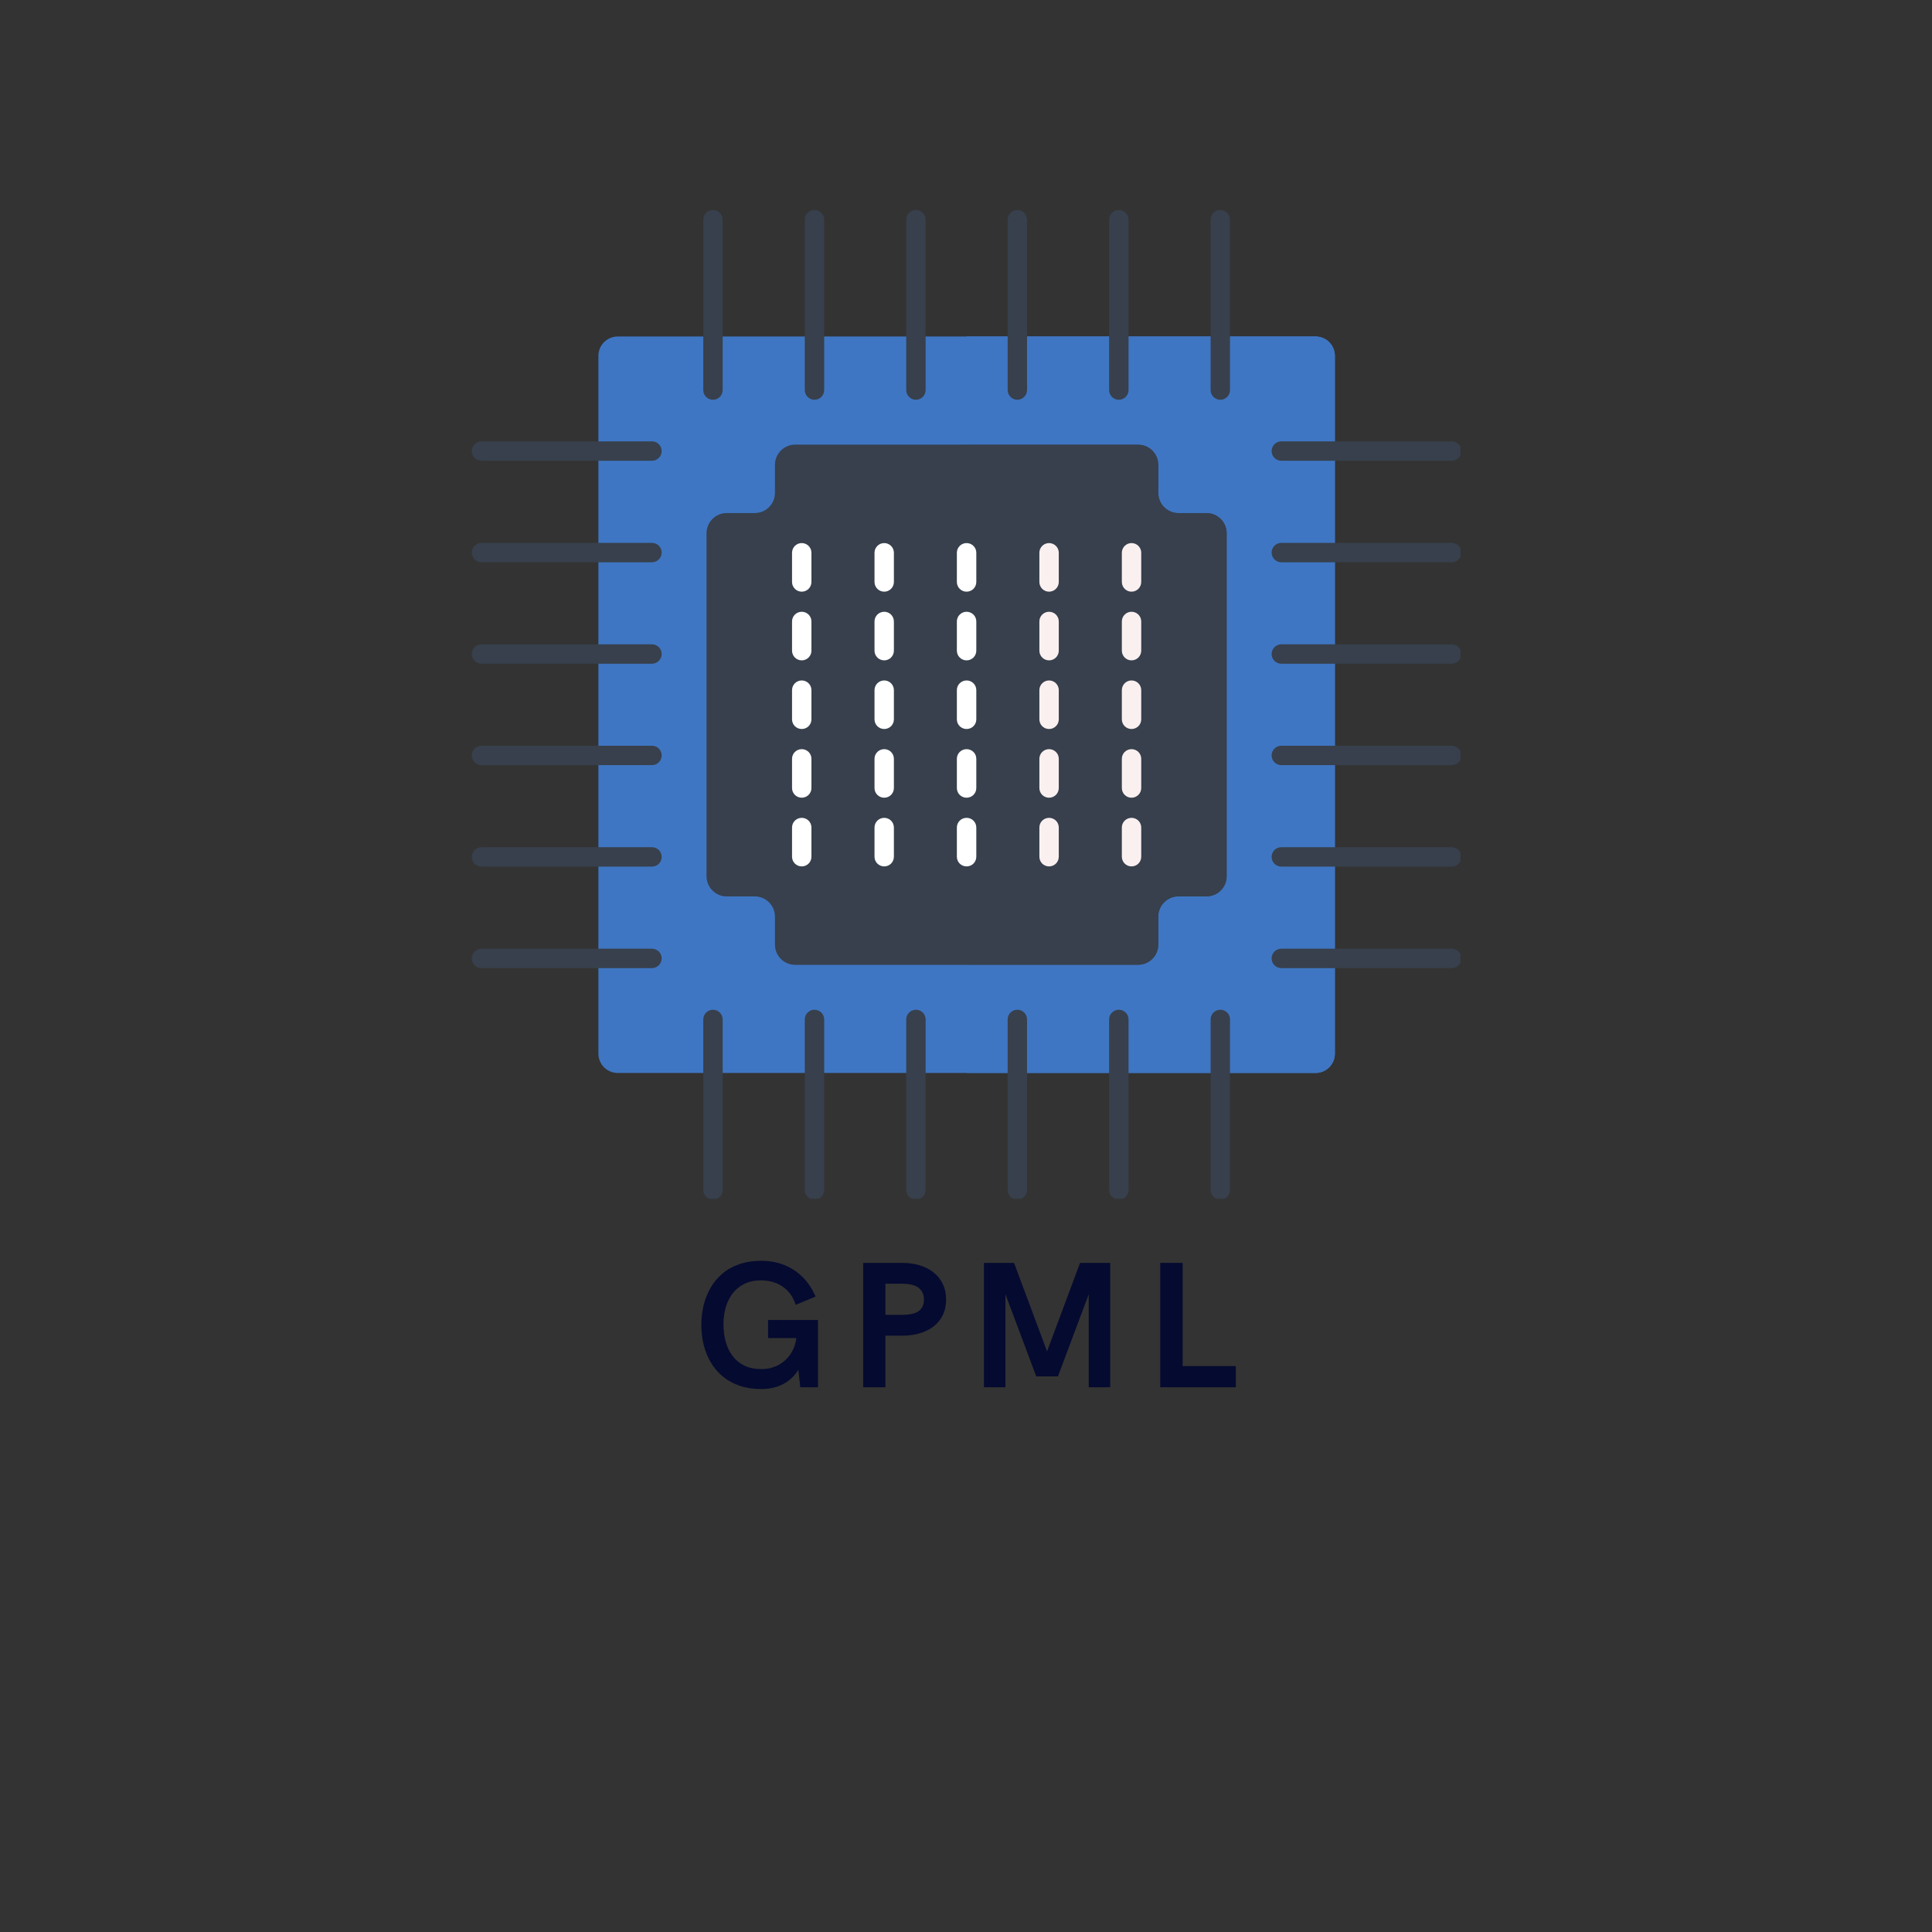 <svg xmlns="http://www.w3.org/2000/svg" xmlns:xlink="http://www.w3.org/1999/xlink" width="500" zoomAndPan="magnify" viewBox="0 0 375 375" height="500" preserveAspectRatio="xMidYMid meet" version="1.0"><rect x="0" y="0" width="375" height="375" fill="#333333" stroke="none"/><defs><g/><clipPath id="d71e3ae45a"><path d="M 234 40.676 L 239 40.676 L 239 78 L 234 78 Z M 234 40.676 " clip-rule="nonzero"/></clipPath><clipPath id="9466210a12"><path d="M 215 40.676 L 220 40.676 L 220 78 L 215 78 Z M 215 40.676 " clip-rule="nonzero"/></clipPath><clipPath id="e8ac389db7"><path d="M 195 40.676 L 200 40.676 L 200 78 L 195 78 Z M 195 40.676 " clip-rule="nonzero"/></clipPath><clipPath id="0cf7f977be"><path d="M 175 40.676 L 180 40.676 L 180 78 L 175 78 Z M 175 40.676 " clip-rule="nonzero"/></clipPath><clipPath id="749eb2bf22"><path d="M 156 40.676 L 160 40.676 L 160 78 L 156 78 Z M 156 40.676 " clip-rule="nonzero"/></clipPath><clipPath id="b3f23b5c85"><path d="M 136 40.676 L 141 40.676 L 141 78 L 136 78 Z M 136 40.676 " clip-rule="nonzero"/></clipPath><clipPath id="623d2890d9"><path d="M 234 195 L 239 195 L 239 232.676 L 234 232.676 Z M 234 195 " clip-rule="nonzero"/></clipPath><clipPath id="4194690286"><path d="M 215 195 L 220 195 L 220 232.676 L 215 232.676 Z M 215 195 " clip-rule="nonzero"/></clipPath><clipPath id="48e2658945"><path d="M 195 195 L 200 195 L 200 232.676 L 195 232.676 Z M 195 195 " clip-rule="nonzero"/></clipPath><clipPath id="16b7c34de9"><path d="M 175 195 L 180 195 L 180 232.676 L 175 232.676 Z M 175 195 " clip-rule="nonzero"/></clipPath><clipPath id="e7537986b1"><path d="M 156 195 L 160 195 L 160 232.676 L 156 232.676 Z M 156 195 " clip-rule="nonzero"/></clipPath><clipPath id="210f049487"><path d="M 136 195 L 141 195 L 141 232.676 L 136 232.676 Z M 136 195 " clip-rule="nonzero"/></clipPath><clipPath id="93fcb1262d"><path d="M 91.492 85 L 129 85 L 129 90 L 91.492 90 Z M 91.492 85 " clip-rule="nonzero"/></clipPath><clipPath id="30104ae440"><path d="M 91.492 105 L 129 105 L 129 110 L 91.492 110 Z M 91.492 105 " clip-rule="nonzero"/></clipPath><clipPath id="82b9edbb83"><path d="M 91.492 125 L 129 125 L 129 129 L 91.492 129 Z M 91.492 125 " clip-rule="nonzero"/></clipPath><clipPath id="790b9b66d7"><path d="M 91.492 144 L 129 144 L 129 149 L 91.492 149 Z M 91.492 144 " clip-rule="nonzero"/></clipPath><clipPath id="8c97f26500"><path d="M 91.492 164 L 129 164 L 129 169 L 91.492 169 Z M 91.492 164 " clip-rule="nonzero"/></clipPath><clipPath id="75858cb1b0"><path d="M 91.492 184 L 129 184 L 129 188 L 91.492 188 Z M 91.492 184 " clip-rule="nonzero"/></clipPath><clipPath id="d4a334474d"><path d="M 246 85 L 283.492 85 L 283.492 90 L 246 90 Z M 246 85 " clip-rule="nonzero"/></clipPath><clipPath id="e80d3fe8b1"><path d="M 246 105 L 283.492 105 L 283.492 110 L 246 110 Z M 246 105 " clip-rule="nonzero"/></clipPath><clipPath id="d516992723"><path d="M 246 125 L 283.492 125 L 283.492 129 L 246 129 Z M 246 125 " clip-rule="nonzero"/></clipPath><clipPath id="03a3134f49"><path d="M 246 144 L 283.492 144 L 283.492 149 L 246 149 Z M 246 144 " clip-rule="nonzero"/></clipPath><clipPath id="12a6595d22"><path d="M 246 164 L 283.492 164 L 283.492 169 L 246 169 Z M 246 164 " clip-rule="nonzero"/></clipPath><clipPath id="84217c909f"><path d="M 246 184 L 283.492 184 L 283.492 188 L 246 188 Z M 246 184 " clip-rule="nonzero"/></clipPath></defs><path fill="#37404c" d="M 238.102 103.504 L 238.102 170.074 C 238.102 172.238 236.352 173.992 234.188 173.992 L 228.746 173.992 C 226.582 173.992 224.828 175.746 224.828 177.91 L 224.828 183.352 C 224.828 185.516 223.074 187.266 220.91 187.266 L 154.34 187.266 C 152.176 187.266 150.422 185.516 150.422 183.352 L 150.422 177.91 C 150.422 175.746 148.668 173.992 146.504 173.992 L 141.062 173.992 C 138.898 173.992 137.145 172.238 137.145 170.074 L 137.145 103.504 C 137.145 101.34 138.898 99.586 141.062 99.586 L 146.504 99.586 C 148.668 99.586 150.422 97.832 150.422 95.668 L 150.422 90.227 C 150.422 88.062 152.176 86.309 154.34 86.309 L 220.91 86.309 C 223.074 86.309 224.828 88.062 224.828 90.227 L 224.828 95.668 C 224.828 97.832 226.582 99.586 228.746 99.586 L 234.188 99.586 C 236.352 99.586 238.102 101.34 238.102 103.504 " fill-opacity="1" fill-rule="nonzero"/><path fill="#3f76c3" d="M 238.102 170.074 L 238.102 103.504 C 238.102 101.34 236.352 99.586 234.188 99.586 L 228.746 99.586 C 226.582 99.586 224.828 97.832 224.828 95.668 L 224.828 90.227 C 224.828 88.062 223.074 86.309 220.91 86.309 L 154.34 86.309 C 152.176 86.309 150.422 88.062 150.422 90.227 L 150.422 95.668 C 150.422 97.832 148.668 99.586 146.504 99.586 L 141.062 99.586 C 138.898 99.586 137.145 101.34 137.145 103.504 L 137.145 170.074 C 137.145 172.238 138.898 173.992 141.062 173.992 L 146.504 173.992 C 148.668 173.992 150.422 175.746 150.422 177.91 L 150.422 183.352 C 150.422 185.516 152.176 187.266 154.34 187.266 L 220.91 187.266 C 223.074 187.266 224.828 185.516 224.828 183.352 L 224.828 177.91 C 224.828 175.746 226.582 173.992 228.746 173.992 L 234.188 173.992 C 236.352 173.992 238.102 172.238 238.102 170.074 Z M 138.391 208.262 L 119.914 208.262 C 117.824 208.262 116.148 206.586 116.148 204.5 L 116.148 69.078 C 116.148 66.988 117.824 65.312 119.914 65.312 L 255.336 65.312 C 257.422 65.312 259.098 66.988 259.098 69.078 L 259.098 204.5 C 259.098 206.586 257.422 208.262 255.336 208.262 L 138.391 208.262 " fill-opacity="1" fill-rule="nonzero"/><path fill="#3f76c3" d="M 255.336 65.312 L 187.625 65.312 L 187.625 86.309 L 220.91 86.309 C 223.074 86.309 224.828 88.062 224.828 90.227 L 224.828 95.668 C 224.828 97.832 226.582 99.586 228.746 99.586 L 234.188 99.586 C 236.352 99.586 238.102 101.34 238.102 103.504 L 238.102 170.074 C 238.102 172.238 236.352 173.992 234.188 173.992 L 228.746 173.992 C 226.582 173.992 224.828 175.746 224.828 177.91 L 224.828 183.352 C 224.828 185.516 223.074 187.266 220.91 187.266 L 187.625 187.266 L 187.625 208.262 L 255.336 208.262 C 257.422 208.262 259.098 206.586 259.098 204.5 L 259.098 69.078 C 259.098 66.988 257.422 65.312 255.336 65.312 " fill-opacity="1" fill-rule="nonzero"/><path fill="#37404c" d="M 220.91 187.266 C 223.074 187.266 224.828 185.516 224.828 183.352 L 224.828 177.91 C 224.828 175.746 226.582 173.992 228.746 173.992 L 234.188 173.992 C 236.352 173.992 238.102 172.238 238.102 170.074 L 238.102 103.504 C 238.102 101.34 236.352 99.586 234.188 99.586 L 228.746 99.586 C 226.582 99.586 224.828 97.832 224.828 95.668 L 224.828 90.227 C 224.828 88.062 223.074 86.309 220.91 86.309 L 187.625 86.309 L 187.625 187.266 L 220.91 187.266 " fill-opacity="1" fill-rule="nonzero"/><g clip-path="url(#d71e3ae45a)"><path fill="#37404c" d="M 236.859 77.594 C 235.824 77.594 234.98 76.75 234.98 75.707 L 234.98 42.641 C 234.98 41.598 235.824 40.754 236.859 40.754 C 237.902 40.754 238.746 41.598 238.746 42.641 L 238.746 75.707 C 238.746 76.75 237.902 77.594 236.859 77.594 " fill-opacity="1" fill-rule="nonzero"/></g><g clip-path="url(#9466210a12)"><path fill="#37404c" d="M 217.164 77.594 C 216.121 77.594 215.277 76.75 215.277 75.707 L 215.277 42.641 C 215.277 41.598 216.121 40.754 217.164 40.754 C 218.199 40.754 219.051 41.598 219.051 42.641 L 219.051 75.707 C 219.051 76.75 218.199 77.594 217.164 77.594 " fill-opacity="1" fill-rule="nonzero"/></g><g clip-path="url(#e8ac389db7)"><path fill="#37404c" d="M 197.461 77.594 C 196.426 77.594 195.586 76.75 195.586 75.707 L 195.586 42.641 C 195.586 41.598 196.426 40.754 197.461 40.754 C 198.504 40.754 199.348 41.598 199.348 42.641 L 199.348 75.707 C 199.348 76.75 198.504 77.594 197.461 77.594 " fill-opacity="1" fill-rule="nonzero"/></g><g clip-path="url(#0cf7f977be)"><path fill="#37404c" d="M 177.789 77.594 C 176.742 77.594 175.898 76.75 175.898 75.707 L 175.898 42.641 C 175.898 41.598 176.742 40.754 177.789 40.754 C 178.82 40.754 179.664 41.598 179.664 42.641 L 179.664 75.707 C 179.664 76.75 178.82 77.594 177.789 77.594 " fill-opacity="1" fill-rule="nonzero"/></g><g clip-path="url(#749eb2bf22)"><path fill="#37404c" d="M 158.086 77.594 C 157.051 77.594 156.207 76.75 156.207 75.707 L 156.207 42.641 C 156.207 41.598 157.051 40.754 158.086 40.754 C 159.129 40.754 159.973 41.598 159.973 42.641 L 159.973 75.707 C 159.973 76.75 159.129 77.594 158.086 77.594 " fill-opacity="1" fill-rule="nonzero"/></g><g clip-path="url(#b3f23b5c85)"><path fill="#37404c" d="M 138.391 77.594 C 137.348 77.594 136.504 76.75 136.504 75.707 L 136.504 42.641 C 136.504 41.598 137.348 40.754 138.391 40.754 C 139.426 40.754 140.27 41.598 140.27 42.641 L 140.27 75.707 C 140.27 76.75 139.426 77.594 138.391 77.594 " fill-opacity="1" fill-rule="nonzero"/></g><g clip-path="url(#623d2890d9)"><path fill="#37404c" d="M 236.859 232.844 C 235.824 232.844 234.98 232 234.98 230.965 L 234.98 197.871 C 234.98 196.828 235.824 195.992 236.859 195.992 C 237.902 195.992 238.746 196.828 238.746 197.871 L 238.746 230.965 C 238.746 232 237.902 232.844 236.859 232.844 " fill-opacity="1" fill-rule="nonzero"/></g><g clip-path="url(#4194690286)"><path fill="#37404c" d="M 217.164 232.844 C 216.121 232.844 215.277 232 215.277 230.965 L 215.277 197.871 C 215.277 196.828 216.121 195.992 217.164 195.992 C 218.199 195.992 219.051 196.828 219.051 197.871 L 219.051 230.965 C 219.051 232 218.199 232.844 217.164 232.844 " fill-opacity="1" fill-rule="nonzero"/></g><g clip-path="url(#48e2658945)"><path fill="#37404c" d="M 197.461 232.844 C 196.426 232.844 195.586 232 195.586 230.965 L 195.586 197.871 C 195.586 196.828 196.426 195.992 197.461 195.992 C 198.504 195.992 199.348 196.828 199.348 197.871 L 199.348 230.965 C 199.348 232 198.504 232.844 197.461 232.844 " fill-opacity="1" fill-rule="nonzero"/></g><g clip-path="url(#16b7c34de9)"><path fill="#37404c" d="M 177.789 232.844 C 176.742 232.844 175.898 232 175.898 230.965 L 175.898 197.871 C 175.898 196.828 176.742 195.992 177.789 195.992 C 178.82 195.992 179.664 196.828 179.664 197.871 L 179.664 230.965 C 179.664 232 178.82 232.844 177.789 232.844 " fill-opacity="1" fill-rule="nonzero"/></g><g clip-path="url(#e7537986b1)"><path fill="#37404c" d="M 158.086 232.844 C 157.051 232.844 156.207 232 156.207 230.965 L 156.207 197.871 C 156.207 196.828 157.051 195.992 158.086 195.992 C 159.129 195.992 159.973 196.828 159.973 197.871 L 159.973 230.965 C 159.973 232 159.129 232.844 158.086 232.844 " fill-opacity="1" fill-rule="nonzero"/></g><g clip-path="url(#210f049487)"><path fill="#37404c" d="M 138.391 232.844 C 137.348 232.844 136.504 232 136.504 230.965 L 136.504 197.871 C 136.504 196.828 137.348 195.992 138.391 195.992 C 139.426 195.992 140.27 196.828 140.27 197.871 L 140.27 230.965 C 140.27 232 139.426 232.844 138.391 232.844 " fill-opacity="1" fill-rule="nonzero"/></g><g clip-path="url(#93fcb1262d)"><path fill="#37404c" d="M 126.543 89.434 L 93.457 89.434 C 92.414 89.434 91.57 88.59 91.57 87.555 C 91.57 86.512 92.414 85.668 93.457 85.668 L 126.543 85.668 C 127.586 85.668 128.43 86.512 128.43 87.555 C 128.43 88.59 127.586 89.434 126.543 89.434 " fill-opacity="1" fill-rule="nonzero"/></g><g clip-path="url(#30104ae440)"><path fill="#37404c" d="M 126.543 109.137 L 93.457 109.137 C 92.414 109.137 91.57 108.293 91.57 107.25 C 91.57 106.215 92.414 105.371 93.457 105.371 L 126.543 105.371 C 127.586 105.371 128.43 106.215 128.43 107.25 C 128.43 108.293 127.586 109.137 126.543 109.137 " fill-opacity="1" fill-rule="nonzero"/></g><g clip-path="url(#82b9edbb83)"><path fill="#37404c" d="M 126.543 128.828 L 93.457 128.828 C 92.414 128.828 91.57 127.984 91.57 126.953 C 91.57 125.906 92.414 125.062 93.457 125.062 L 126.543 125.062 C 127.586 125.062 128.43 125.906 128.43 126.953 C 128.43 127.984 127.586 128.828 126.543 128.828 " fill-opacity="1" fill-rule="nonzero"/></g><g clip-path="url(#790b9b66d7)"><path fill="#37404c" d="M 126.543 148.512 L 93.457 148.512 C 92.414 148.512 91.57 147.668 91.57 146.625 C 91.57 145.59 92.414 144.75 93.457 144.75 L 126.543 144.75 C 127.586 144.75 128.43 145.59 128.43 146.625 C 128.43 147.668 127.586 148.512 126.543 148.512 " fill-opacity="1" fill-rule="nonzero"/></g><g clip-path="url(#8c97f26500)"><path fill="#37404c" d="M 126.543 168.207 L 93.457 168.207 C 92.414 168.207 91.57 167.371 91.57 166.328 C 91.57 165.285 92.414 164.441 93.457 164.441 L 126.543 164.441 C 127.586 164.441 128.43 165.285 128.43 166.328 C 128.43 167.371 127.586 168.207 126.543 168.207 " fill-opacity="1" fill-rule="nonzero"/></g><g clip-path="url(#75858cb1b0)"><path fill="#37404c" d="M 126.543 187.91 L 93.457 187.91 C 92.414 187.91 91.57 187.066 91.57 186.023 C 91.57 184.988 92.414 184.145 93.457 184.145 L 126.543 184.145 C 127.586 184.145 128.43 184.988 128.43 186.023 C 128.43 187.066 127.586 187.91 126.543 187.91 " fill-opacity="1" fill-rule="nonzero"/></g><g clip-path="url(#d4a334474d)"><path fill="#37404c" d="M 281.781 89.434 L 248.707 89.434 C 247.664 89.434 246.82 88.59 246.82 87.555 C 246.82 86.512 247.664 85.668 248.707 85.668 L 281.781 85.668 C 282.816 85.668 283.66 86.512 283.66 87.555 C 283.66 88.59 282.816 89.434 281.781 89.434 " fill-opacity="1" fill-rule="nonzero"/></g><g clip-path="url(#e80d3fe8b1)"><path fill="#37404c" d="M 281.781 109.137 L 248.707 109.137 C 247.664 109.137 246.82 108.293 246.82 107.25 C 246.82 106.215 247.664 105.371 248.707 105.371 L 281.781 105.371 C 282.816 105.371 283.66 106.215 283.66 107.25 C 283.66 108.293 282.816 109.137 281.781 109.137 " fill-opacity="1" fill-rule="nonzero"/></g><g clip-path="url(#d516992723)"><path fill="#37404c" d="M 281.781 128.828 L 248.707 128.828 C 247.664 128.828 246.82 127.984 246.82 126.953 C 246.82 125.906 247.664 125.062 248.707 125.062 L 281.781 125.062 C 282.816 125.062 283.66 125.906 283.66 126.953 C 283.66 127.984 282.816 128.828 281.781 128.828 " fill-opacity="1" fill-rule="nonzero"/></g><g clip-path="url(#03a3134f49)"><path fill="#37404c" d="M 281.781 148.512 L 248.707 148.512 C 247.664 148.512 246.82 147.668 246.82 146.625 C 246.82 145.59 247.664 144.75 248.707 144.75 L 281.781 144.75 C 282.816 144.75 283.66 145.59 283.66 146.625 C 283.66 147.668 282.816 148.512 281.781 148.512 " fill-opacity="1" fill-rule="nonzero"/></g><g clip-path="url(#12a6595d22)"><path fill="#37404c" d="M 281.781 168.207 L 248.707 168.207 C 247.664 168.207 246.82 167.371 246.82 166.328 C 246.82 165.285 247.664 164.441 248.707 164.441 L 281.781 164.441 C 282.816 164.441 283.66 165.285 283.66 166.328 C 283.66 167.371 282.816 168.207 281.781 168.207 " fill-opacity="1" fill-rule="nonzero"/></g><g clip-path="url(#84217c909f)"><path fill="#37404c" d="M 281.781 187.91 L 248.707 187.91 C 247.664 187.91 246.82 187.066 246.82 186.023 C 246.82 184.988 247.664 184.145 248.707 184.145 L 281.781 184.145 C 282.816 184.145 283.66 184.988 283.66 186.023 C 283.66 187.066 282.816 187.91 281.781 187.91 " fill-opacity="1" fill-rule="nonzero"/></g><path fill="#ffffff" d="M 155.621 114.844 C 154.578 114.844 153.734 114 153.734 112.957 L 153.734 107.285 C 153.734 106.254 154.578 105.41 155.621 105.41 C 156.656 105.41 157.5 106.254 157.5 107.285 L 157.5 112.957 C 157.5 114 156.656 114.844 155.621 114.844 " fill-opacity="1" fill-rule="nonzero"/><path fill="#ffffff" d="M 171.629 114.844 C 170.586 114.844 169.742 114 169.742 112.957 L 169.742 107.285 C 169.742 106.254 170.586 105.41 171.629 105.41 C 172.664 105.41 173.504 106.254 173.504 107.285 L 173.504 112.957 C 173.504 114 172.664 114.844 171.629 114.844 " fill-opacity="1" fill-rule="nonzero"/><path fill="#ffffff" d="M 187.613 114.844 C 186.57 114.844 185.727 114 185.727 112.957 L 185.727 107.285 C 185.727 106.254 186.57 105.41 187.613 105.41 C 188.66 105.41 189.5 106.254 189.5 107.285 L 189.5 112.957 C 189.5 114 188.66 114.844 187.613 114.844 " fill-opacity="1" fill-rule="nonzero"/><path fill="#fbf0f0" d="M 203.621 114.844 C 202.578 114.844 201.742 114 201.742 112.957 L 201.742 107.285 C 201.742 106.254 202.578 105.41 203.621 105.41 C 204.664 105.41 205.508 106.254 205.508 107.285 L 205.508 112.957 C 205.508 114 204.664 114.844 203.621 114.844 " fill-opacity="1" fill-rule="nonzero"/><path fill="#fbf0f0" d="M 219.625 114.844 C 218.594 114.844 217.75 114 217.75 112.957 L 217.75 107.285 C 217.75 106.254 218.594 105.41 219.625 105.41 C 220.672 105.41 221.512 106.254 221.512 107.285 L 221.512 112.957 C 221.512 114 220.672 114.844 219.625 114.844 " fill-opacity="1" fill-rule="nonzero"/><path fill="#ffffff" d="M 155.621 128.176 C 154.578 128.176 153.734 127.336 153.734 126.289 L 153.734 120.621 C 153.734 119.586 154.578 118.742 155.621 118.742 C 156.656 118.742 157.5 119.586 157.5 120.621 L 157.5 126.289 C 157.5 127.336 156.656 128.176 155.621 128.176 " fill-opacity="1" fill-rule="nonzero"/><path fill="#ffffff" d="M 171.629 128.176 C 170.586 128.176 169.742 127.336 169.742 126.289 L 169.742 120.621 C 169.742 119.586 170.586 118.742 171.629 118.742 C 172.664 118.742 173.504 119.586 173.504 120.621 L 173.504 126.289 C 173.504 127.336 172.664 128.176 171.629 128.176 " fill-opacity="1" fill-rule="nonzero"/><path fill="#ffffff" d="M 187.613 128.176 C 186.57 128.176 185.727 127.336 185.727 126.289 L 185.727 120.621 C 185.727 119.586 186.57 118.742 187.613 118.742 C 188.66 118.742 189.5 119.586 189.5 120.621 L 189.5 126.289 C 189.5 127.336 188.66 128.176 187.613 128.176 " fill-opacity="1" fill-rule="nonzero"/><path fill="#fbf0f0" d="M 203.621 128.176 C 202.578 128.176 201.742 127.336 201.742 126.289 L 201.742 120.621 C 201.742 119.586 202.578 118.742 203.621 118.742 C 204.664 118.742 205.508 119.586 205.508 120.621 L 205.508 126.289 C 205.508 127.336 204.664 128.176 203.621 128.176 " fill-opacity="1" fill-rule="nonzero"/><path fill="#fbf0f0" d="M 219.625 128.176 C 218.594 128.176 217.75 127.336 217.75 126.289 L 217.75 120.621 C 217.75 119.586 218.594 118.742 219.625 118.742 C 220.672 118.742 221.512 119.586 221.512 120.621 L 221.512 126.289 C 221.512 127.336 220.672 128.176 219.625 128.176 " fill-opacity="1" fill-rule="nonzero"/><path fill="#ffffff" d="M 155.621 141.5 C 154.578 141.5 153.734 140.668 153.734 139.625 L 153.734 133.953 C 153.734 132.918 154.578 132.074 155.621 132.074 C 156.656 132.074 157.5 132.918 157.5 133.953 L 157.5 139.625 C 157.5 140.668 156.656 141.5 155.621 141.5 " fill-opacity="1" fill-rule="nonzero"/><path fill="#ffffff" d="M 171.629 141.5 C 170.586 141.5 169.742 140.668 169.742 139.625 L 169.742 133.953 C 169.742 132.918 170.586 132.074 171.629 132.074 C 172.664 132.074 173.504 132.918 173.504 133.953 L 173.504 139.625 C 173.504 140.668 172.664 141.5 171.629 141.5 " fill-opacity="1" fill-rule="nonzero"/><path fill="#ffffff" d="M 187.613 141.5 C 186.57 141.5 185.727 140.668 185.727 139.625 L 185.727 133.953 C 185.727 132.918 186.57 132.074 187.613 132.074 C 188.66 132.074 189.5 132.918 189.5 133.953 L 189.5 139.625 C 189.5 140.668 188.66 141.5 187.613 141.5 " fill-opacity="1" fill-rule="nonzero"/><path fill="#fbf0f0" d="M 203.621 141.5 C 202.578 141.5 201.742 140.668 201.742 139.625 L 201.742 133.953 C 201.742 132.918 202.578 132.074 203.621 132.074 C 204.664 132.074 205.508 132.918 205.508 133.953 L 205.508 139.625 C 205.508 140.668 204.664 141.5 203.621 141.5 " fill-opacity="1" fill-rule="nonzero"/><path fill="#fbf0f0" d="M 219.625 141.5 C 218.594 141.5 217.75 140.668 217.75 139.625 L 217.75 133.953 C 217.75 132.918 218.594 132.074 219.625 132.074 C 220.672 132.074 221.512 132.918 221.512 133.953 L 221.512 139.625 C 221.512 140.668 220.672 141.5 219.625 141.5 " fill-opacity="1" fill-rule="nonzero"/><path fill="#ffffff" d="M 155.621 154.836 C 154.578 154.836 153.734 154 153.734 152.957 L 153.734 147.285 C 153.734 146.242 154.578 145.41 155.621 145.41 C 156.656 145.41 157.5 146.242 157.5 147.285 L 157.5 152.957 C 157.5 154 156.656 154.836 155.621 154.836 " fill-opacity="1" fill-rule="nonzero"/><path fill="#ffffff" d="M 171.629 154.836 C 170.586 154.836 169.742 154 169.742 152.957 L 169.742 147.285 C 169.742 146.242 170.586 145.41 171.629 145.41 C 172.664 145.41 173.504 146.242 173.504 147.285 L 173.504 152.957 C 173.504 154 172.664 154.836 171.629 154.836 " fill-opacity="1" fill-rule="nonzero"/><path fill="#ffffff" d="M 187.613 154.836 C 186.57 154.836 185.727 154 185.727 152.957 L 185.727 147.285 C 185.727 146.242 186.57 145.41 187.613 145.41 C 188.66 145.41 189.5 146.242 189.5 147.285 L 189.5 152.957 C 189.5 154 188.66 154.836 187.613 154.836 " fill-opacity="1" fill-rule="nonzero"/><path fill="#fbf0f0" d="M 203.621 154.836 C 202.578 154.836 201.742 154 201.742 152.957 L 201.742 147.285 C 201.742 146.242 202.578 145.41 203.621 145.41 C 204.664 145.41 205.508 146.242 205.508 147.285 L 205.508 152.957 C 205.508 154 204.664 154.836 203.621 154.836 " fill-opacity="1" fill-rule="nonzero"/><path fill="#fbf0f0" d="M 219.625 154.836 C 218.594 154.836 217.75 154 217.75 152.957 L 217.75 147.285 C 217.75 146.242 218.594 145.41 219.625 145.41 C 220.672 145.41 221.512 146.242 221.512 147.285 L 221.512 152.957 C 221.512 154 220.672 154.836 219.625 154.836 " fill-opacity="1" fill-rule="nonzero"/><path fill="#ffffff" d="M 155.621 168.168 C 154.578 168.168 153.734 167.336 153.734 166.289 L 153.734 160.621 C 153.734 159.574 154.578 158.742 155.621 158.742 C 156.656 158.742 157.5 159.574 157.5 160.621 L 157.5 166.289 C 157.5 167.336 156.656 168.168 155.621 168.168 " fill-opacity="1" fill-rule="nonzero"/><path fill="#ffffff" d="M 171.629 168.168 C 170.586 168.168 169.742 167.336 169.742 166.289 L 169.742 160.621 C 169.742 159.574 170.586 158.742 171.629 158.742 C 172.664 158.742 173.504 159.574 173.504 160.621 L 173.504 166.289 C 173.504 167.336 172.664 168.168 171.629 168.168 " fill-opacity="1" fill-rule="nonzero"/><path fill="#ffffff" d="M 187.613 168.168 C 186.57 168.168 185.727 167.336 185.727 166.289 L 185.727 160.621 C 185.727 159.574 186.57 158.742 187.613 158.742 C 188.66 158.742 189.5 159.574 189.5 160.621 L 189.5 166.289 C 189.5 167.336 188.66 168.168 187.613 168.168 " fill-opacity="1" fill-rule="nonzero"/><path fill="#fbf0f0" d="M 203.621 168.168 C 202.578 168.168 201.742 167.336 201.742 166.289 L 201.742 160.621 C 201.742 159.574 202.578 158.742 203.621 158.742 C 204.664 158.742 205.508 159.574 205.508 160.621 L 205.508 166.289 C 205.508 167.336 204.664 168.168 203.621 168.168 " fill-opacity="1" fill-rule="nonzero"/><path fill="#fbf0f0" d="M 219.625 168.168 C 218.594 168.168 217.75 167.336 217.75 166.289 L 217.75 160.621 C 217.75 159.574 218.594 158.742 219.625 158.742 C 220.672 158.742 221.512 159.574 221.512 160.621 L 221.512 166.289 C 221.512 167.336 220.672 168.168 219.625 168.168 " fill-opacity="1" fill-rule="nonzero"/><g fill="#050a30" fill-opacity="1"><g transform="translate(134.723, 269.268)"><g><path d="M 13.094 0.344 C 11.508 0.344 10.086 0.129 8.828 -0.297 C 7.566 -0.734 6.473 -1.336 5.547 -2.109 C 4.617 -2.891 3.848 -3.801 3.234 -4.844 C 2.617 -5.883 2.16 -7.02 1.859 -8.25 C 1.555 -9.477 1.406 -10.754 1.406 -12.078 C 1.406 -13.398 1.551 -14.676 1.844 -15.906 C 2.145 -17.133 2.598 -18.27 3.203 -19.312 C 3.816 -20.363 4.582 -21.281 5.5 -22.062 C 6.426 -22.852 7.52 -23.461 8.781 -23.891 C 10.039 -24.328 11.469 -24.547 13.062 -24.547 C 14.645 -24.547 16.109 -24.281 17.453 -23.75 C 18.805 -23.219 20.004 -22.438 21.047 -21.406 C 22.086 -20.375 22.93 -19.109 23.578 -17.609 L 19.734 -16 C 19.367 -17.094 18.852 -17.988 18.188 -18.688 C 17.52 -19.383 16.75 -19.898 15.875 -20.234 C 15 -20.578 14.047 -20.75 13.016 -20.75 C 11.742 -20.75 10.645 -20.516 9.719 -20.047 C 8.801 -19.586 8.047 -18.961 7.453 -18.172 C 6.859 -17.379 6.414 -16.473 6.125 -15.453 C 5.844 -14.43 5.703 -13.363 5.703 -12.25 C 5.703 -11.051 5.844 -9.926 6.125 -8.875 C 6.414 -7.82 6.859 -6.895 7.453 -6.094 C 8.055 -5.289 8.82 -4.66 9.75 -4.203 C 10.676 -3.754 11.789 -3.531 13.094 -3.531 C 14.25 -3.531 15.305 -3.773 16.266 -4.266 C 17.223 -4.754 18.02 -5.453 18.656 -6.359 C 19.289 -7.266 19.688 -8.328 19.844 -9.547 L 14.359 -9.547 L 14.359 -13.062 L 24.047 -13.062 L 24.047 0 L 20.609 0 L 20.234 -3.406 C 19.797 -2.645 19.223 -1.984 18.516 -1.422 C 17.816 -0.859 17.004 -0.422 16.078 -0.109 C 15.16 0.191 14.164 0.344 13.094 0.344 Z M 13.094 0.344 "/></g></g></g><g fill="#050a30" fill-opacity="1"><g transform="translate(164.433, 269.268)"><g><path d="M 3.109 0 L 3.109 -24.141 L 10.688 -24.141 C 11.914 -24.141 13.047 -23.984 14.078 -23.672 C 15.117 -23.359 16.02 -22.895 16.781 -22.281 C 17.551 -21.676 18.145 -20.93 18.562 -20.047 C 18.988 -19.16 19.203 -18.145 19.203 -17 C 19.203 -15.875 18.988 -14.879 18.562 -14.016 C 18.145 -13.148 17.551 -12.414 16.781 -11.812 C 16.02 -11.219 15.117 -10.77 14.078 -10.469 C 13.047 -10.164 11.914 -10.016 10.688 -10.016 L 7.422 -10.016 L 7.422 0 Z M 7.422 -14.062 L 10.688 -14.062 C 12.176 -14.062 13.25 -14.312 13.906 -14.812 C 14.57 -15.312 14.906 -16.039 14.906 -17 C 14.906 -17.977 14.566 -18.738 13.891 -19.281 C 13.223 -19.82 12.156 -20.094 10.688 -20.094 L 7.422 -20.094 Z M 7.422 -14.062 "/></g></g></g><g fill="#050a30" fill-opacity="1"><g transform="translate(187.872, 269.268)"><g><path d="M 3.109 0 L 3.109 -24.141 L 8.953 -24.141 L 15.359 -6.969 L 21.766 -24.141 L 27.625 -24.141 L 27.625 0 L 23.453 0 L 23.453 -18.062 L 17.469 -2.109 L 13.266 -2.109 L 7.281 -18.062 L 7.281 0 Z M 3.109 0 "/></g></g></g><g fill="#050a30" fill-opacity="1"><g transform="translate(222.093, 269.268)"><g><path d="M 3.109 0 L 3.109 -24.141 L 7.453 -24.141 L 7.453 -4.109 L 17.781 -4.109 L 17.781 0 Z M 3.109 0 "/></g></g></g></svg>